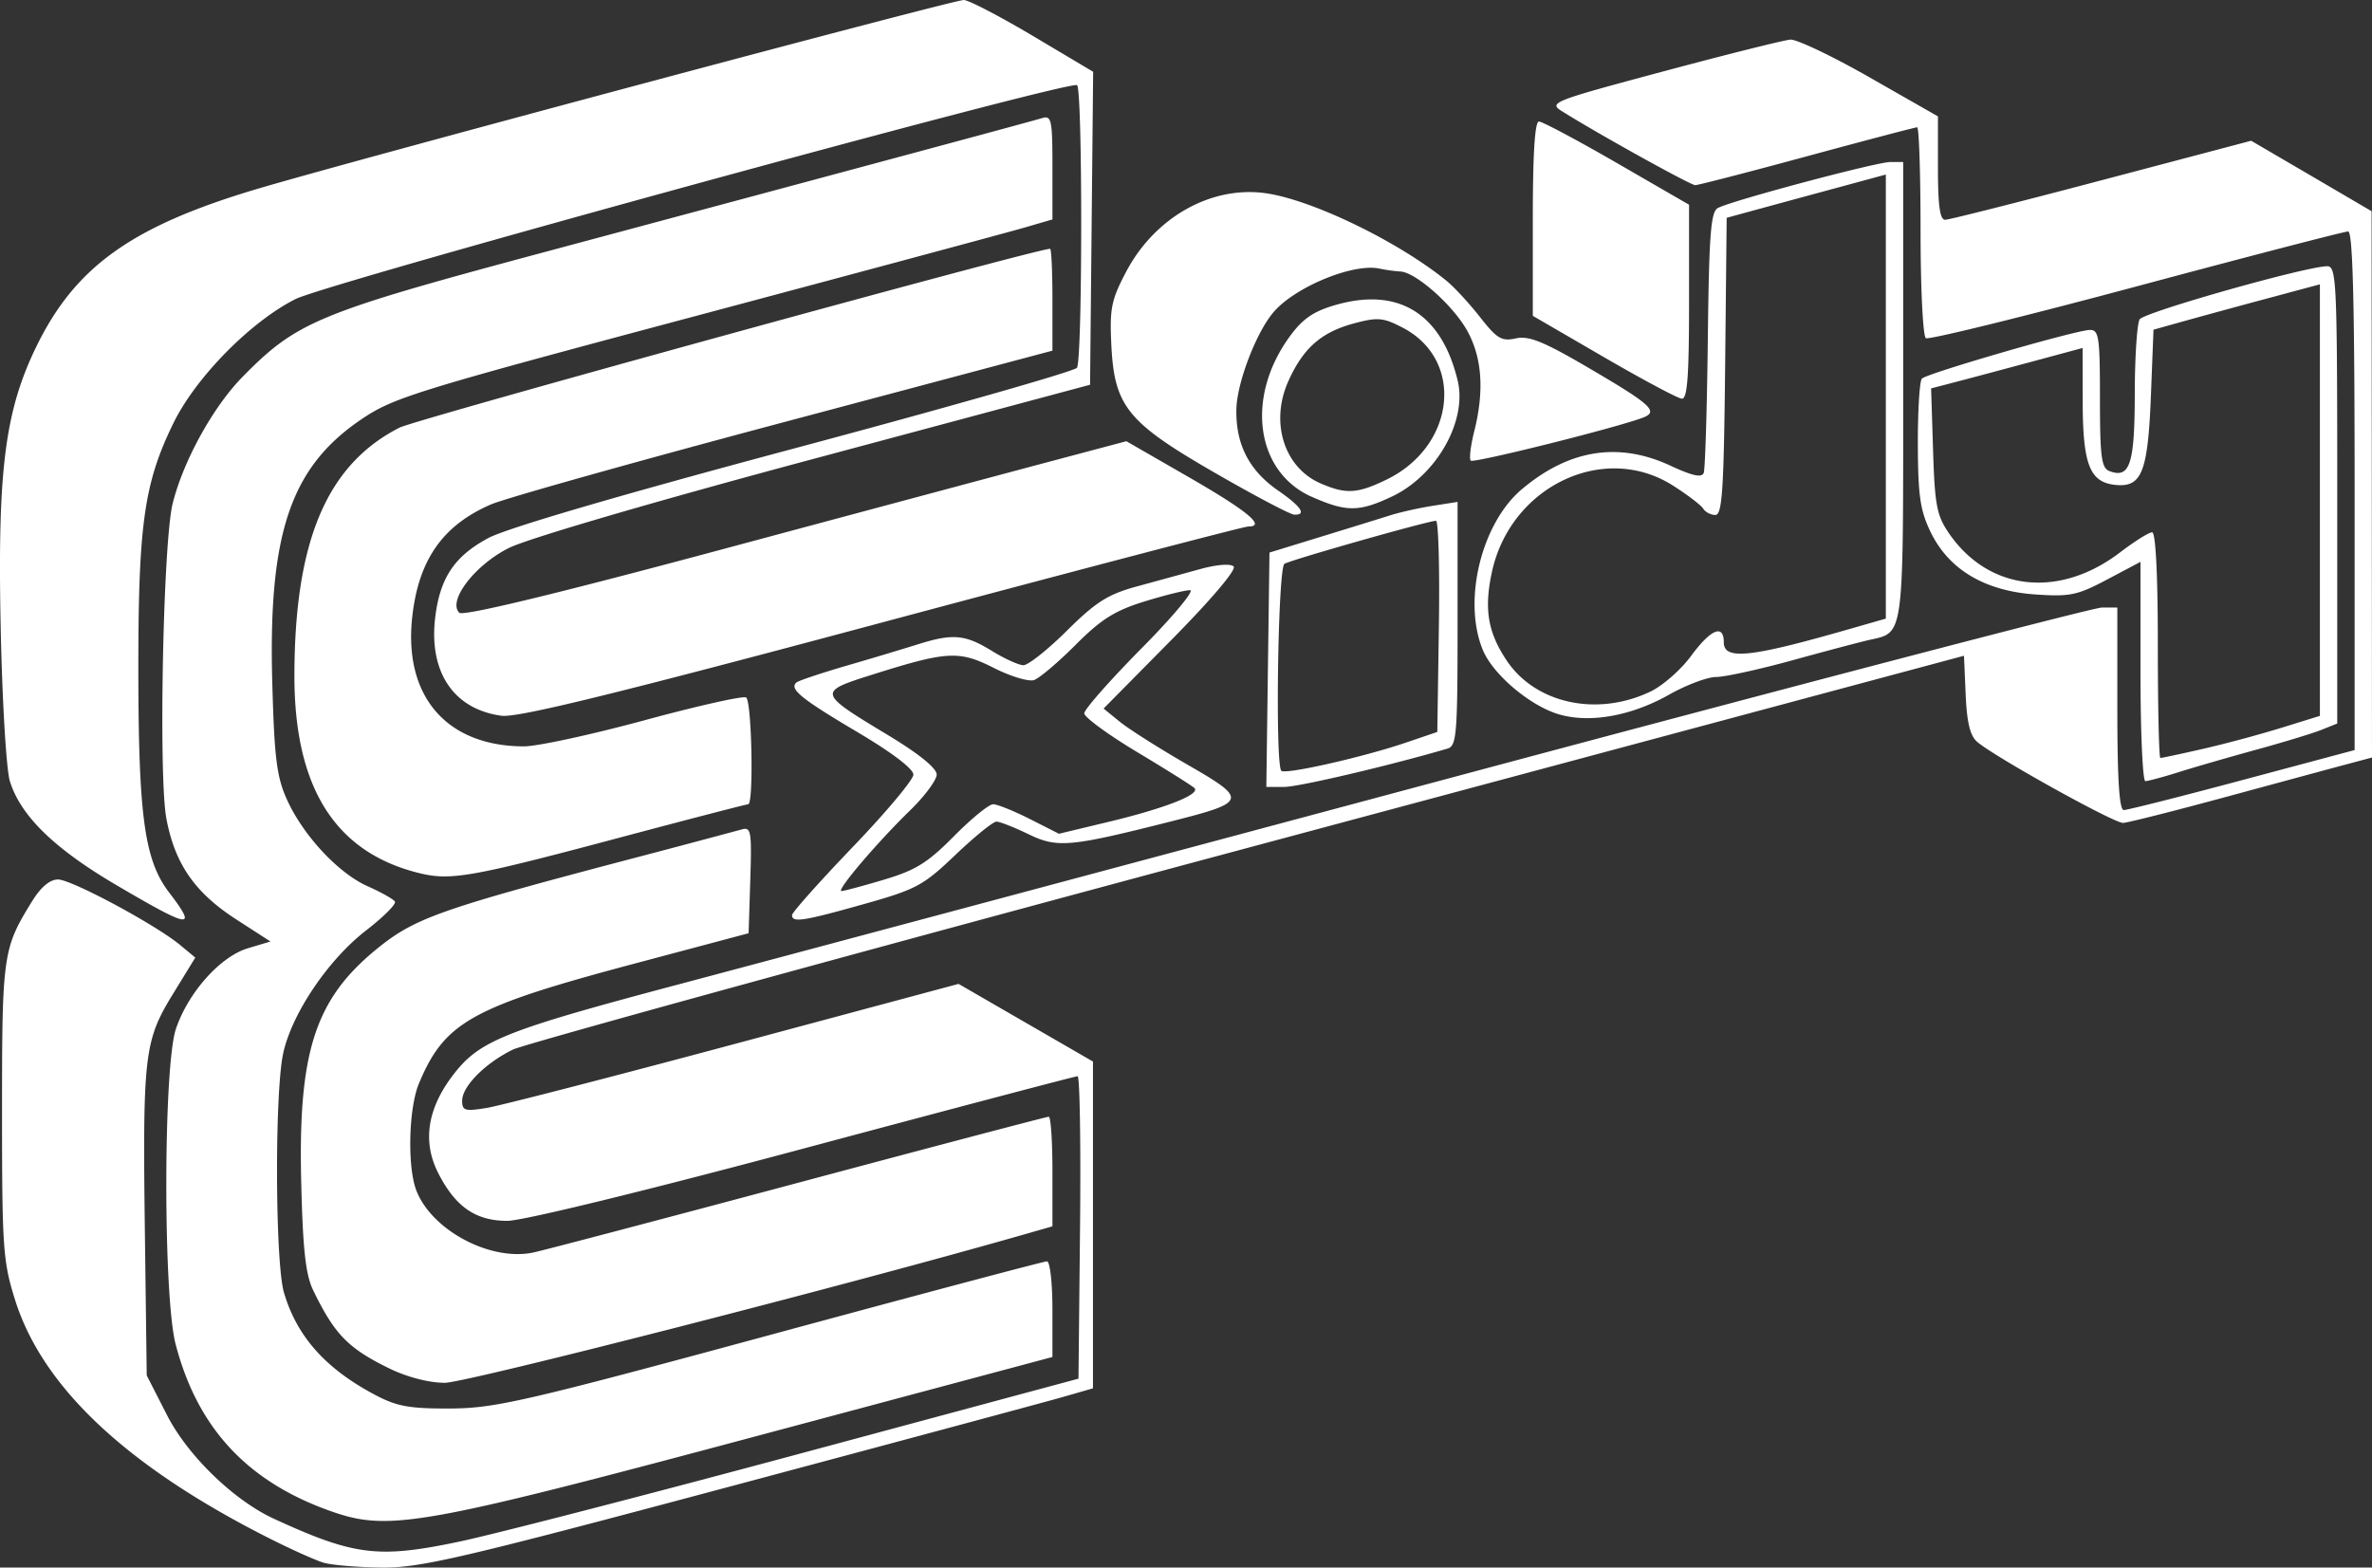 <svg viewBox="0 0 108.441 71.68" xml:space="preserve" xmlns="http://www.w3.org/2000/svg">
  <rect x="0" y="0" width="108.441" height="71.68" fill="#333333" stroke="none"/>
  <path style="fill:#fff;" d="M27.593 211.845c-.363-.112-1.435-.592-2.38-1.067-6.56-3.295-10.444-6.926-11.708-10.945-.553-1.759-.596-2.38-.596-8.642 0-7.16.04-7.434 1.376-9.59.402-.65.812-.993 1.184-.993.614 0 4.468 2.07 5.59 3.003l.685.569-1.027 1.674c-1.306 2.127-1.382 2.78-1.277 10.921l.084 6.51.926 1.814c.946 1.854 3.056 3.9 4.894 4.744 3.668 1.687 4.766 1.822 8.457 1.046 1.606-.338 8.635-2.154 15.62-4.035l12.7-3.42.071-6.915c.039-3.803-.011-6.915-.111-6.915s-5.737 1.488-12.527 3.307c-7.215 1.933-12.844 3.307-13.545 3.307-1.445 0-2.37-.639-3.156-2.179-.732-1.434-.506-2.943.672-4.485 1.204-1.577 2.313-2.023 10.34-4.156 3.784-1.005 19.807-5.292 35.608-9.527 15.801-4.234 29.047-7.698 29.435-7.698h.706v4.63c0 3.24.09 4.63.296 4.63.163 0 2.604-.617 5.424-1.372l5.128-1.371v-11.858c0-8.594-.082-11.857-.297-11.857-.163 0-4.52 1.131-9.68 2.515-5.16 1.383-9.491 2.448-9.624 2.366-.134-.083-.243-2.286-.243-4.897 0-2.61-.07-4.747-.155-4.747-.085 0-2.348.595-5.03 1.323-2.681.728-4.983 1.323-5.116 1.323-.216 0-4.466-2.358-6.09-3.379-.625-.393-.453-.46 4.63-1.822 2.903-.778 5.517-1.432 5.808-1.454.291-.022 1.928.759 3.638 1.735l3.11 1.775v2.366c0 1.72.09 2.365.33 2.362.182-.002 3.404-.817 7.16-1.81l6.83-1.804 2.753 1.61 2.752 1.612.01 12.49.008 12.492-1.124.3c-.619.165-3.09.834-5.49 1.485-2.401.652-4.544 1.194-4.763 1.205-.404.02-5.847-3.003-6.67-3.704-.325-.278-.473-.884-.529-2.163l-.077-1.777-32.676 8.766c-17.972 4.82-33.117 8.98-33.657 9.241-1.263.613-2.326 1.68-2.326 2.337 0 .46.123.497 1.124.333.619-.102 5.725-1.42 11.347-2.928l10.223-2.744 3.073 1.776 3.072 1.775v14.943l-1.389.4c-.764.219-7.635 2.068-15.27 4.108-12.297 3.286-14.108 3.707-15.875 3.687-1.096-.013-2.291-.114-2.655-.226zm.397-2.334c-3.846-1.343-6.142-3.802-7.145-7.652-.575-2.208-.564-12.725.016-14.426.569-1.67 2.029-3.303 3.292-3.681l1.027-.308-1.558-1.007c-1.901-1.228-2.812-2.543-3.2-4.618-.363-1.94-.148-12.676.289-14.409.496-1.97 1.853-4.424 3.205-5.797 2.485-2.525 3.435-2.917 13.867-5.714 15.604-4.184 22.195-5.96 22.685-6.11.417-.128.463.094.463 2.247v2.389l-1.257.367c-.691.202-7.448 2.02-15.015 4.04-12.933 3.451-13.854 3.737-15.346 4.75-3.21 2.183-4.235 5.212-4.05 11.984.094 3.47.203 4.347.663 5.37.743 1.653 2.354 3.386 3.707 3.986.612.272 1.17.586 1.238.697.07.111-.526.706-1.321 1.321-1.738 1.345-3.4 3.813-3.79 5.63-.39 1.822-.365 9.558.037 10.925.59 2.012 1.907 3.489 4.178 4.687.99.523 1.568.627 3.44.617 2.034-.01 3.428-.331 14.63-3.37 6.811-1.847 12.496-3.359 12.635-3.359.138 0 .25.983.25 2.187v2.187l-13.754 3.678c-15.073 4.03-16.586 4.297-19.186 3.39zm2.646-6.534c-1.9-.925-2.521-1.56-3.502-3.584-.345-.71-.472-1.858-.547-4.93-.147-5.972.633-8.38 3.46-10.683 1.723-1.404 2.878-1.814 11.57-4.103a729.87 729.87 0 0 0 5.103-1.356c.434-.125.467.066.397 2.304l-.077 2.441-5.19 1.382c-7.477 1.99-8.704 2.671-9.883 5.492-.467 1.119-.535 3.784-.123 4.872.69 1.827 3.382 3.265 5.345 2.855.47-.098 5.929-1.536 12.13-3.195 6.2-1.659 11.35-3.016 11.443-3.016.093 0 .169 1.128.169 2.506v2.506l-1.39.398c-8.074 2.312-25.442 6.76-26.39 6.758-.72-.002-1.716-.258-2.515-.647zm-12.47-22.095c-2.856-1.675-4.395-3.17-4.895-4.755-.167-.528-.354-3.662-.425-7.118-.145-7.094.197-9.796 1.606-12.717 1.782-3.691 4.361-5.544 10.099-7.255 4.307-1.284 31.832-8.646 32.326-8.646.217 0 1.637.739 3.155 1.64l2.76 1.642-.071 7.156-.07 7.156-12.55 3.365c-7.39 1.98-13.157 3.667-14.024 4.101-1.554.778-2.81 2.42-2.263 2.96.17.168 4.358-.842 12.036-2.904 6.475-1.74 13.278-3.562 15.117-4.051l3.343-.889 2.862 1.648c2.681 1.544 3.538 2.255 2.71 2.252-.193 0-7.732 1.976-16.752 4.392-12.22 3.274-16.65 4.36-17.384 4.262-2.182-.293-3.33-1.988-3.035-4.481.215-1.816.875-2.807 2.423-3.642.836-.45 5.998-1.963 14.023-4.109 6.985-1.868 12.787-3.523 12.894-3.679.257-.373.26-12.788.004-12.925-.416-.222-34.28 9.05-35.733 9.784-2.048 1.033-4.546 3.57-5.57 5.656-1.348 2.744-1.617 4.641-1.611 11.358.005 6.638.283 8.645 1.4 10.11 1.313 1.72 1.023 1.683-2.376-.311zm30.859 1.357c0-.122 1.247-1.52 2.77-3.11 1.525-1.587 2.775-3.08 2.779-3.314.004-.264-.983-1.014-2.573-1.955-2.57-1.521-3.123-1.974-2.767-2.264.103-.084 1.14-.43 2.304-.77a195.92 195.92 0 0 0 3.25-.974c1.586-.499 2.152-.449 3.365.298.582.358 1.233.656 1.448.66.214.005 1.11-.705 1.99-1.578 1.325-1.314 1.873-1.66 3.182-2.02.87-.237 2.172-.595 2.893-.793.774-.214 1.407-.264 1.548-.124.14.141-1.026 1.517-2.854 3.367l-3.092 3.13.75.609c.412.335 1.802 1.216 3.088 1.957 2.776 1.6 2.744 1.709-.751 2.594-4.642 1.175-5.198 1.225-6.525.583-.65-.315-1.308-.573-1.46-.573-.154 0-.997.685-1.875 1.521-1.477 1.41-1.788 1.576-4.202 2.255-2.765.778-3.268.855-3.268.5zm4.205-1.623c1.448-.431 1.998-.773 3.195-1.984.795-.805 1.602-1.464 1.794-1.464.191 0 .947.304 1.68.675l1.33.674 2.298-.552c2.564-.616 4.18-1.252 3.897-1.536-.102-.103-1.278-.842-2.612-1.642-1.334-.8-2.426-1.6-2.426-1.777 0-.177 1.18-1.516 2.624-2.977 1.446-1.462 2.438-2.654 2.21-2.654-.227 0-1.17.234-2.094.52-1.347.418-1.97.811-3.137 1.98-.8.803-1.656 1.527-1.902 1.61-.246.081-1.069-.167-1.83-.552-1.59-.807-2.137-.777-5.539.297-2.544.804-2.54.82.708 2.78 1.402.848 2.213 1.505 2.213 1.794 0 .251-.545.987-1.212 1.636-1.508 1.467-3.401 3.693-3.14 3.693.107 0 .981-.234 1.943-.52zm-21.209-.29c-3.875-.935-5.756-3.907-5.745-9.073.013-6.142 1.488-9.615 4.803-11.306.743-.38 29.11-8.179 29.745-8.179.059 0 .107 1.048.107 2.33v2.328l-12.237 3.259c-6.73 1.792-12.771 3.488-13.424 3.77-2.224.956-3.336 2.559-3.613 5.204-.376 3.597 1.596 5.857 5.114 5.862.609 0 3.087-.536 5.508-1.193 2.42-.658 4.512-1.127 4.647-1.043.261.161.353 4.883.096 4.883-.083 0-2.792.704-6.02 1.564-6.619 1.764-7.574 1.933-8.98 1.594zm38.76-9.31.072-5.357 2.381-.732a823.48 823.48 0 0 0 3.175-.982c.437-.137 1.3-.329 1.918-.426l1.125-.177v5.573c0 5.078-.041 5.584-.463 5.708-2.575.76-6.8 1.752-7.456 1.752h-.824zm6.29 3.34 1.455-.495.072-4.829c.04-2.655-.02-4.827-.133-4.826-.363.004-6.632 1.785-6.928 1.968-.296.183-.43 9.175-.142 9.464.18.18 3.731-.621 5.675-1.282zm33.602-3.259v-5.013l-1.522.806c-1.366.724-1.701.794-3.287.684-2.306-.159-3.948-1.135-4.779-2.841-.483-.993-.581-1.66-.59-4.011-.004-1.551.079-2.91.186-3.018.243-.245 7.043-2.217 7.676-2.225.416-.006.463.317.463 3.14 0 2.662.067 3.172.43 3.312.937.36 1.158-.308 1.162-3.514.002-1.692.103-3.232.223-3.422.208-.328 7.592-2.42 8.57-2.429.434-.004.463.669.463 10.454v10.457l-.727.29c-.4.16-1.74.568-2.977.907-1.237.34-2.833.801-3.548 1.027-.714.225-1.399.409-1.52.409-.123 0-.223-2.256-.223-5.013zm2.827 3.546a57.88 57.88 0 0 0 3.589-.963l1.786-.554v-19.733l-2.448.657a454.67 454.67 0 0 0-3.803 1.037l-1.356.38-.117 2.98c-.138 3.53-.415 4.236-1.614 4.119-1.185-.116-1.502-.922-1.506-3.834l-.004-2.429-2.315.625c-1.274.343-2.832.76-3.463.924l-1.148.3.09 2.847c.078 2.493.168 2.965.726 3.778 1.813 2.642 5.033 3.002 7.821.875.662-.506 1.322-.92 1.466-.92.164 0 .262 1.927.262 5.16 0 2.838.052 5.16.116 5.16s.927-.184 1.918-.41zm-29.386-1.578c-1.316-.374-3.032-1.815-3.502-2.94-.938-2.245-.08-5.793 1.778-7.362 2.158-1.82 4.427-2.18 6.796-1.077 1.008.469 1.434.56 1.52.328.066-.178.15-2.93.187-6.116.057-4.833.134-5.826.465-5.998.664-.345 7.251-2.1 7.879-2.1h.588v10.432c0 11.398.044 11.069-1.54 11.42-.39.086-1.965.503-3.5.926-1.534.423-3.113.77-3.51.77-.395 0-1.362.362-2.147.806-1.725.973-3.599 1.313-5.014.91zm4.157-1.05c.558-.266 1.392-.997 1.853-1.624.902-1.228 1.499-1.479 1.499-.631 0 .822 1.19.702 5.622-.569l1.786-.512v-20.306l-2.977.807c-1.637.444-3.274.89-3.638.99l-.661.181-.07 6.794c-.06 5.669-.134 6.794-.448 6.794-.207 0-.458-.13-.556-.29-.1-.16-.725-.636-1.39-1.059-3.16-2.003-7.43.047-8.271 3.97-.36 1.679-.186 2.732.665 4.017 1.315 1.988 4.143 2.606 6.586 1.438zm-19.894-9.992c-4.027-2.32-4.616-3.048-4.754-5.865-.08-1.655-.002-2.047.67-3.326 1.31-2.495 3.877-3.95 6.368-3.608 2.112.29 6.061 2.198 8.276 4 .357.29 1.051 1.04 1.542 1.667.775.99.988 1.117 1.636.974.598-.13 1.261.138 3.34 1.356 2.878 1.685 3.212 1.995 2.452 2.276-1.31.485-7.726 2.085-7.852 1.958-.078-.078-.007-.675.156-1.327.465-1.843.367-3.347-.296-4.574-.63-1.167-2.365-2.714-3.08-2.748a7.275 7.275 0 0 1-.955-.133c-1.202-.256-3.859.839-4.845 1.996-.792.93-1.668 3.221-1.695 4.431-.035 1.606.58 2.806 1.912 3.726 1.056.73 1.318 1.126.725 1.097-.182-.009-1.802-.863-3.6-1.9zm4.412 1.088c-2.56-1.13-3.038-4.532-1.027-7.308.597-.825 1.081-1.164 2.079-1.456 2.898-.85 4.88.37 5.617 3.454.442 1.85-.977 4.343-3.017 5.301-1.497.704-2.072.706-3.652.008zm3.411-.786c3.163-1.531 3.584-5.476.743-6.95-.894-.465-1.138-.486-2.224-.196-1.494.4-2.322 1.127-3 2.636-.85 1.888-.2 3.954 1.469 4.68 1.158.503 1.682.474 3.012-.17zm9.932-5.609-3.24-1.882v-4.443c0-2.95.093-4.443.28-4.443.153 0 1.76.856 3.571 1.902l3.292 1.903v4.447c0 3.395-.078 4.442-.33 4.423-.183-.013-1.79-.871-3.573-1.907z" transform="translate(-12.816 -140.391)"/>
</svg>
